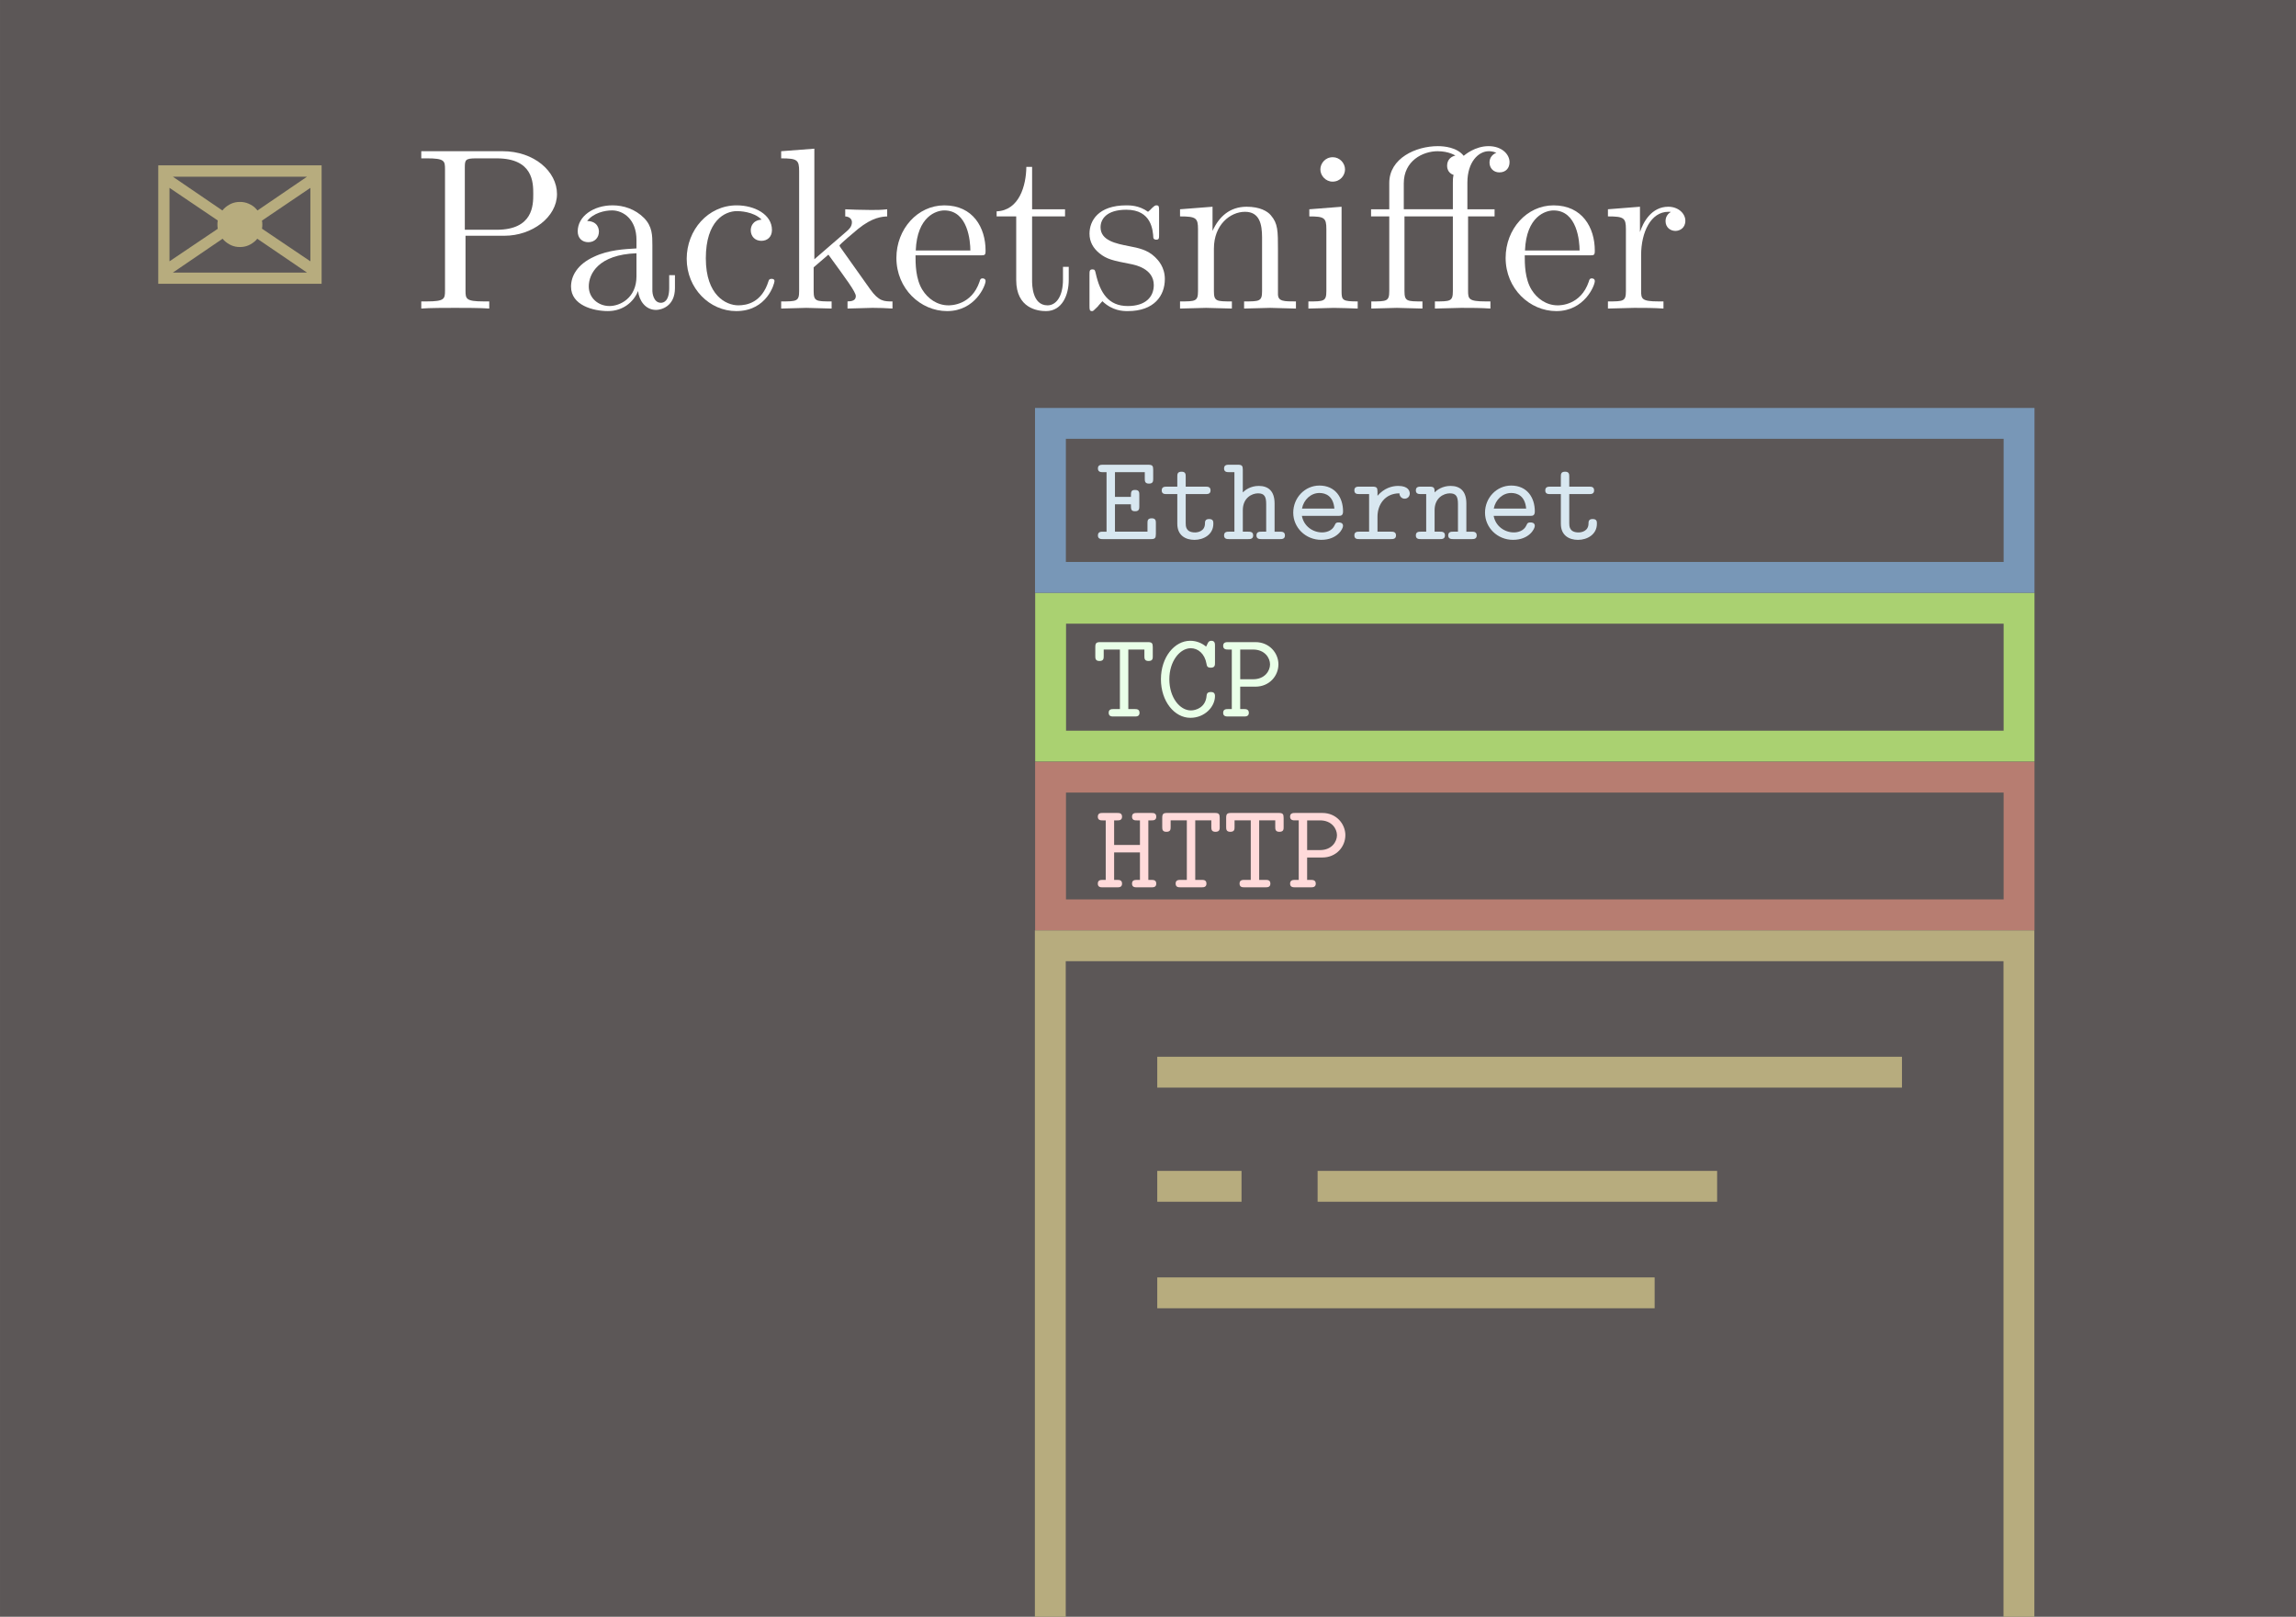 <?xml version="1.0" encoding="UTF-8" standalone="no"?>
<svg
   xmlns:dc="http://purl.org/dc/elements/1.1/"
   xmlns:cc="http://creativecommons.org/ns#"
   xmlns:rdf="http://www.w3.org/1999/02/22-rdf-syntax-ns#"
   xmlns:svg="http://www.w3.org/2000/svg"
   xmlns="http://www.w3.org/2000/svg"
   xmlns:sodipodi="http://sodipodi.sourceforge.net/DTD/sodipodi-0.dtd"
   xmlns:inkscape="http://www.inkscape.org/namespaces/inkscape"
   width="744"
   height="524"
   viewBox="0 0 196.85 138.642"
   version="1.1"
   id="svg4129"
   inkscape:version="1.0.1 (3bc2e813f5, 2020-09-07)"
   sodipodi:docname="packetsniffer.svg">
  <defs
     id="defs4123">
    <clipPath
       clipPathUnits="userSpaceOnUse"
       id="clipPath4848">
      <rect
         style="opacity:1;fill:#5c5757;fill-opacity:1;stroke-width:0.265;stroke-linejoin:bevel;stop-color:#000000"
         id="rect4850"
         width="196.85"
         height="138.642"
         x="-2.5177002e-05"
         y="9.7910561e-06" />
    </clipPath>
  </defs>
  <sodipodi:namedview
     id="base"
     pagecolor="#ffffff"
     bordercolor="#666666"
     borderopacity="1.0"
     inkscape:pageopacity="0.0"
     inkscape:pageshadow="2"
     inkscape:zoom="0.98994949"
     inkscape:cx="209.96023"
     inkscape:cy="293.19381"
     inkscape:document-units="mm"
     inkscape:current-layer="layer1"
     inkscape:document-rotation="0"
     showgrid="false"
     units="px"
     inkscape:snap-page="true"
     inkscape:window-width="1920"
     inkscape:window-height="1137"
     inkscape:window-x="-8"
     inkscape:window-y="-8"
     inkscape:window-maximized="1" />
  <g
     inkscape:label="Layer 1"
     inkscape:groupmode="layer"
     id="layer1"
     style="opacity:1">
    <rect
       style="fill:#5c5757;fill-opacity:1;stroke-width:0.265;stroke-linejoin:bevel;stop-color:#000000"
       id="rect4692"
       width="196.85"
       height="138.642"
       x="0"
       y="0"
       sodipodi:insensitive="true" />
    <g
       aria-label="✉ Packetsniffer"
       id="text4696"
       style="font-size:19.756px;line-height:0.85;font-family:'Latin Modern Roman';-inkscape-font-specification:'Latin Modern Roman, ';stroke-width:0.265">
      <path
         d="m 22.076,18.048 4.244,-2.894 H 14.822 l 4.244,2.894 q 0.068,-0.087 0.145,-0.164 0.28,-0.27 0.627,-0.424 0.338,-0.145 0.733,-0.145 0.395,0 0.733,0.145 0.415,0.183 0.627,0.424 0.077,0.087 0.145,0.164 z m 0.386,1.563 4.148,2.797 v -6.299 l -4.148,2.807 q 0.029,0.164 0.029,0.338 0,0.183 -0.029,0.357 z m -3.376,0.859 -4.264,2.904 h 11.498 l -4.264,-2.904 q -0.058,0.077 -0.125,0.145 -0.28,0.27 -0.627,0.424 -0.338,0.145 -0.733,0.145 -0.395,0 -0.733,-0.145 -0.347,-0.154 -0.627,-0.424 -0.068,-0.068 -0.125,-0.145 z M 18.671,18.907 14.532,16.109 v 6.299 l 4.138,-2.788 q -0.029,-0.183 -0.029,-0.367 0,-0.174 0.029,-0.347 z m -5.103,5.431 V 14.18 h 14.006 v 10.158 z"
         style="fill:#b7ac7e;fill-opacity:1"
         id="path4925" />
      <path
         d="m 47.754,16.641 c 0,-1.936 -1.956,-3.675 -4.662,-3.675 h -6.974 v 0.612 h 0.474 c 1.521,0 1.561,0.217 1.561,0.929 v 10.411 c 0,0.711 -0.04,0.929 -1.561,0.929 h -0.474 v 0.612 c 0.691,-0.059 2.153,-0.059 2.904,-0.059 0.751,0 2.232,0 2.924,0.059 v -0.612 h -0.474 c -1.521,0 -1.561,-0.217 -1.561,-0.929 v -4.702 h 3.339 c 2.371,0 4.504,-1.6 4.504,-3.576 z m -2.035,0 c 0,0.929 0,3.062 -3.141,3.062 h -2.726 v -5.334 c 0,-0.652 0.04,-0.79 0.968,-0.79 h 1.758 c 3.141,0 3.141,2.094 3.141,3.062 z"
         style="fill:#ffffff;fill-opacity:1"
         id="path4927" />
      <path
         d="m 57.868,24.701 v -1.106 h -0.494 v 1.106 c 0,1.146 -0.494,1.264 -0.711,1.264 -0.652,0 -0.731,-0.889 -0.731,-0.988 v -3.951 c 0,-0.83 0,-1.6 -0.711,-2.331 -0.77,-0.77 -1.758,-1.087 -2.707,-1.087 -1.62,0 -2.983,0.929 -2.983,2.232 0,0.593 0.395,0.929 0.909,0.929 0.553,0 0.909,-0.395 0.909,-0.909 0,-0.237 -0.099,-0.889 -1.008,-0.909 0.533,-0.691 1.501,-0.909 2.134,-0.909 0.968,0 2.094,0.77 2.094,2.529 v 0.731 c -1.008,0.059 -2.39,0.119 -3.635,0.711 -1.482,0.672 -1.976,1.699 -1.976,2.568 0,1.6 1.916,2.094 3.161,2.094 1.304,0 2.213,-0.79 2.588,-1.719 0.079,0.79 0.612,1.62 1.541,1.62 0.415,0 1.62,-0.277 1.62,-1.877 z M 54.569,23.694 c 0,1.877 -1.422,2.548 -2.311,2.548 -0.968,0 -1.778,-0.691 -1.778,-1.679 0,-1.087 0.83,-2.726 4.089,-2.845 z"
         style="fill:#ffffff;fill-opacity:1"
         id="path4929" />
      <path
         d="m 66.403,24.109 c 0,-0.198 -0.198,-0.198 -0.257,-0.198 -0.178,0 -0.217,0.079 -0.257,0.198 -0.573,1.837 -1.857,2.074 -2.588,2.074 -1.047,0 -2.786,-0.849 -2.786,-4.03 0,-3.22 1.62,-4.05 2.667,-4.05 0.178,0 1.422,0.02 2.114,0.731 -0.81,0.059 -0.929,0.652 -0.929,0.909 0,0.514 0.356,0.909 0.909,0.909 0.514,0 0.909,-0.336 0.909,-0.929 0,-1.343 -1.501,-2.114 -3.023,-2.114 -2.469,0 -4.287,2.134 -4.287,4.583 0,2.529 1.956,4.485 4.247,4.485 2.647,0 3.279,-2.371 3.279,-2.568 z"
         style="fill:#ffffff;fill-opacity:1"
         id="path4931" />
      <path
         d="m 76.518,26.46 v -0.612 c -0.731,0 -1.166,0 -1.916,-1.047 l -2.509,-3.536 c -0.02,-0.04 -0.119,-0.158 -0.119,-0.217 0,-0.079 1.403,-1.264 1.6,-1.422 1.245,-1.008 2.074,-1.047 2.489,-1.067 v -0.612 c -0.573,0.059 -0.83,0.059 -1.383,0.059 -0.711,0 -1.936,-0.04 -2.213,-0.059 v 0.612 c 0.375,0.02 0.573,0.237 0.573,0.494 0,0.395 -0.277,0.632 -0.435,0.77 l -2.786,2.41 v -9.483 l -2.845,0.217 v 0.612 c 1.383,0 1.541,0.138 1.541,1.106 v 10.273 c 0,0.889 -0.217,0.889 -1.541,0.889 v 0.612 l 2.153,-0.059 2.173,0.059 v -0.612 c -1.324,0 -1.541,0 -1.541,-0.889 v -2.035 l 1.264,-1.087 c 1.521,2.094 2.351,3.2 2.351,3.556 0,0.375 -0.336,0.454 -0.711,0.454 v 0.612 l 2.134,-0.059 c 0.573,0 1.146,0.02 1.719,0.059 z"
         style="fill:#ffffff;fill-opacity:1"
         id="path4933" />
      <path
         d="m 84.499,24.109 c 0,-0.198 -0.158,-0.237 -0.257,-0.237 -0.178,0 -0.217,0.119 -0.257,0.277 -0.691,2.035 -2.469,2.035 -2.667,2.035 -0.988,0 -1.778,-0.593 -2.232,-1.324 -0.593,-0.948 -0.593,-2.252 -0.593,-2.963 h 5.512 c 0.435,0 0.494,0 0.494,-0.415 0,-1.956 -1.067,-3.872 -3.536,-3.872 -2.292,0 -4.109,2.035 -4.109,4.504 0,2.647 2.074,4.564 4.346,4.564 2.41,0 3.299,-2.193 3.299,-2.568 z M 83.195,21.481 h -4.682 c 0.119,-2.944 1.778,-3.437 2.45,-3.437 2.035,0 2.232,2.667 2.232,3.437 z"
         style="fill:#ffffff;fill-opacity:1"
         id="path4935" />
      <path
         d="m 91.63,24.01 v -1.126 h -0.494 v 1.087 c 0,1.462 -0.593,2.213 -1.324,2.213 -1.324,0 -1.324,-1.798 -1.324,-2.134 v -5.492 h 2.825 V 17.945 H 88.489 V 14.31 h -0.494 c -0.02,1.62 -0.612,3.734 -2.548,3.813 v 0.435 h 1.679 v 5.453 c 0,2.43 1.837,2.667 2.548,2.667 1.403,0 1.956,-1.403 1.956,-2.667 z"
         style="fill:#ffffff;fill-opacity:1"
         id="path4937" />
      <path
         d="m 99.869,23.931 c 0,-1.047 -0.593,-1.64 -0.83,-1.877 -0.652,-0.632 -1.422,-0.79 -2.252,-0.948 -1.106,-0.217 -2.43,-0.474 -2.43,-1.62 0,-0.691 0.514,-1.501 2.213,-1.501 2.173,0 2.272,1.778 2.311,2.39 0.02,0.178 0.237,0.178 0.237,0.178 0.257,0 0.257,-0.099 0.257,-0.474 V 18.083 c 0,-0.336 0,-0.474 -0.217,-0.474 -0.099,0 -0.138,0 -0.395,0.237 -0.059,0.079 -0.257,0.257 -0.336,0.316 -0.751,-0.553 -1.561,-0.553 -1.857,-0.553 -2.41,0 -3.161,1.324 -3.161,2.43 0,0.691 0.316,1.245 0.849,1.679 0.632,0.514 1.185,0.632 2.608,0.909 0.435,0.079 2.055,0.395 2.055,1.818 0,1.008 -0.691,1.798 -2.232,1.798 -1.659,0 -2.371,-1.126 -2.746,-2.805 -0.059,-0.257 -0.079,-0.336 -0.277,-0.336 -0.257,0 -0.257,0.138 -0.257,0.494 v 2.608 c 0,0.336 0,0.474 0.217,0.474 0.099,0 0.119,-0.02 0.494,-0.395 0.04,-0.04 0.04,-0.079 0.395,-0.454 0.869,0.83 1.758,0.849 2.173,0.849 2.272,0 3.181,-1.324 3.181,-2.746 z"
         style="fill:#ffffff;fill-opacity:1"
         id="path4939" />
      <path
         d="m 111.109,26.46 v -0.612 c -1.027,0 -1.521,0 -1.541,-0.593 v -3.773 c 0,-1.699 0,-2.311 -0.612,-3.023 -0.277,-0.336 -0.929,-0.731 -2.074,-0.731 -1.442,0 -2.371,0.849 -2.924,2.074 v -2.074 l -2.786,0.217 v 0.612 c 1.383,0 1.541,0.138 1.541,1.106 v 5.295 c 0,0.889 -0.217,0.889 -1.541,0.889 v 0.612 l 2.232,-0.059 2.213,0.059 v -0.612 c -1.324,0 -1.541,0 -1.541,-0.889 v -3.635 c 0,-2.055 1.403,-3.161 2.667,-3.161 1.245,0 1.462,1.067 1.462,2.193 v 4.603 c 0,0.889 -0.217,0.889 -1.541,0.889 v 0.612 l 2.232,-0.059 z"
         style="fill:#ffffff;fill-opacity:1"
         id="path4941" />
      <path
         d="m 116.404,26.46 v -0.612 c -1.304,0 -1.383,-0.099 -1.383,-0.869 v -7.25 l -2.766,0.217 v 0.612 c 1.284,0 1.462,0.119 1.462,1.087 v 5.314 c 0,0.889 -0.217,0.889 -1.541,0.889 v 0.612 l 2.173,-0.059 c 0.691,0 1.383,0.04 2.055,0.059 z m -1.087,-11.932 c 0,-0.533 -0.454,-1.047 -1.047,-1.047 -0.672,0 -1.067,0.553 -1.067,1.047 0,0.533 0.454,1.047 1.047,1.047 0.672,0 1.067,-0.553 1.067,-1.047 z"
         style="fill:#ffffff;fill-opacity:1"
         id="path4943" />
      <path
         d="m 129.423,13.915 c 0,-0.711 -0.691,-1.383 -1.798,-1.383 -1.166,0 -2.035,0.751 -2.134,0.83 -0.573,-0.731 -1.679,-0.83 -2.213,-0.83 -1.877,0 -4.168,1.027 -4.168,3.161 v 2.252 h -1.561 v 0.612 h 1.561 v 6.401 c 0,0.889 -0.217,0.889 -1.541,0.889 v 0.612 l 2.193,-0.059 2.193,0.059 v -0.612 c -1.324,0 -1.541,0 -1.541,-0.889 v -6.401 h 4.149 v 6.401 c 0,0.889 -0.217,0.889 -1.541,0.889 v 0.612 l 2.252,-0.059 c 0.79,0 1.719,0 2.509,0.059 v -0.612 h -0.415 c -1.462,0 -1.501,-0.217 -1.501,-0.929 v -6.361 h 2.272 v -0.612 h -2.331 v -2.292 c 0,-1.758 0.948,-2.687 1.837,-2.687 0.059,0 0.356,0 0.652,0.138 -0.237,0.079 -0.593,0.336 -0.593,0.83 0,0.454 0.316,0.849 0.849,0.849 0.573,0 0.869,-0.395 0.869,-0.869 z m -4.643,-0.573 c -0.316,0.059 -0.711,0.316 -0.711,0.869 0,0.119 0.02,0.612 0.553,0.79 -0.059,0.257 -0.059,0.435 -0.059,0.672 v 2.272 h -4.208 v -2.232 c 0,-1.916 1.62,-2.746 2.904,-2.746 0.968,0 1.521,0.375 1.521,0.375 z"
         style="fill:#ffffff;fill-opacity:1"
         id="path4945" />
      <path
         d="m 136.732,24.109 c 0,-0.198 -0.158,-0.237 -0.257,-0.237 -0.178,0 -0.217,0.119 -0.257,0.277 -0.691,2.035 -2.469,2.035 -2.667,2.035 -0.988,0 -1.778,-0.593 -2.232,-1.324 -0.593,-0.948 -0.593,-2.252 -0.593,-2.963 h 5.512 c 0.435,0 0.494,0 0.494,-0.415 0,-1.956 -1.067,-3.872 -3.536,-3.872 -2.292,0 -4.109,2.035 -4.109,4.504 0,2.647 2.074,4.564 4.346,4.564 2.41,0 3.299,-2.193 3.299,-2.568 z m -1.304,-2.627 h -4.682 c 0.119,-2.944 1.778,-3.437 2.45,-3.437 2.035,0 2.232,2.667 2.232,3.437 z"
         style="fill:#ffffff;fill-opacity:1"
         id="path4947" />
      <path
         d="m 144.496,18.933 c 0,-0.632 -0.612,-1.205 -1.462,-1.205 -1.442,0 -2.153,1.324 -2.43,2.173 v -2.173 l -2.746,0.217 v 0.612 c 1.383,0 1.541,0.138 1.541,1.106 v 5.295 c 0,0.889 -0.217,0.889 -1.541,0.889 v 0.612 l 2.252,-0.059 c 0.79,0 1.719,0 2.509,0.059 v -0.612 h -0.415 c -1.462,0 -1.501,-0.217 -1.501,-0.929 v -3.042 c 0,-1.956 0.83,-3.714 2.331,-3.714 0.138,0 0.178,0 0.217,0.02 -0.059,0.02 -0.454,0.257 -0.454,0.77 0,0.553 0.415,0.849 0.849,0.849 0.356,0 0.849,-0.237 0.849,-0.869 z"
         style="fill:#ffffff;fill-opacity:1"
         id="path4949" />
    </g>
    <g
       id="g4825"
       transform="matrix(1.233,0,0,1.233,-37.892,-32.072)"
       style="stroke-width:0.811">
      <rect
         style="fill:none;fill-opacity:1;stroke:#b7ac7e;stroke-width:2.146;stroke-linejoin:miter;stroke-miterlimit:4;stroke-dasharray:none;stroke-opacity:1;stop-color:#000000"
         id="rect4778"
         width="67.352"
         height="60.879"
         x="103.765"
         y="91.786"
         clip-path="url(#clipPath4848)" />
      <path
         style="fill:none;stroke:#b7ac7e;stroke-width:2.146;stroke-linecap:butt;stroke-linejoin:miter;stroke-miterlimit:4;stroke-dasharray:none;stroke-opacity:1"
         d="m 111.201,100.579 h 51.783"
         id="path4780" />
      <path
         style="fill:none;stroke:#b7ac7e;stroke-width:2.146;stroke-linecap:butt;stroke-linejoin:miter;stroke-miterlimit:4;stroke-dasharray:none;stroke-opacity:1"
         d="m 111.201,108.517 h 5.859"
         id="path4782" />
      <path
         style="fill:none;stroke:#b7ac7e;stroke-width:2.146;stroke-linecap:butt;stroke-linejoin:miter;stroke-miterlimit:4;stroke-dasharray:none;stroke-opacity:1"
         d="m 122.351,108.517 h 27.781"
         id="path4784" />
      <path
         style="fill:none;stroke:#b7ac7e;stroke-width:2.146;stroke-linecap:butt;stroke-linejoin:miter;stroke-miterlimit:4;stroke-dasharray:none;stroke-opacity:1"
         d="m 111.201,115.925 h 34.585"
         id="path4786" />
    </g>
    <g
       id="g4830"
       transform="matrix(1.233,0,0,1.233,-37.881,-31.46)"
       style="stroke-width:0.811">
      <rect
         style="fill:none;fill-opacity:1;stroke:#b77d71;stroke-width:2.146;stroke-linejoin:miter;stroke-miterlimit:4;stroke-dasharray:none;stroke-opacity:1;stop-color:#000000"
         id="rect4788"
         width="67.345"
         height="9.576"
         x="103.772"
         y="79.564" />
      <rect
         style="opacity:1;fill:none;fill-opacity:1;stroke:#aad171;stroke-width:2.146;stroke-linejoin:miter;stroke-miterlimit:4;stroke-dasharray:none;stroke-opacity:1;stop-color:#000000"
         id="rect4788-3"
         width="67.34"
         height="9.588"
         x="103.777"
         y="67.817" />
      <rect
         style="opacity:1;fill:none;fill-opacity:1;stroke:#7897b7;stroke-width:2.146;stroke-linejoin:miter;stroke-miterlimit:4;stroke-dasharray:none;stroke-opacity:1;stop-color:#000000"
         id="rect4788-3-9"
         width="67.352"
         height="10.71"
         x="103.765"
         y="54.96" />
    </g>
    <g
       aria-label="Ethernet"
       id="text4854"
       style="font-style:normal;font-variant:normal;font-weight:normal;font-stretch:normal;font-size:8.467px;line-height:0.85;font-family:'Latin Modern Mono';-inkscape-font-specification:'Latin Modern Mono';stroke-width:0.215;stroke-miterlimit:4;stroke-dasharray:none"
       transform="matrix(1.233,0,0,1.233,-37.798,-30.201)">
      <path
         d="m 111.029,61.641 v -0.754 c 0,-0.161 0,-0.347 -0.288,-0.347 -0.296,0 -0.296,0.178 -0.296,0.347 v 0.584 h -2.261 v -1.905 h 1.109 c 0,0.347 0,0.483 0.296,0.483 0.288,0 0.288,-0.186 0.288,-0.347 v -0.787 c 0,-0.161 0,-0.347 -0.288,-0.347 -0.296,0 -0.296,0.135 -0.296,0.483 h -1.109 v -1.719 h 2.074 v 0.449 c 0,0.161 0,0.347 0.288,0.347 0.296,0 0.296,-0.178 0.296,-0.347 v -0.618 c 0,-0.262 -0.051,-0.347 -0.339,-0.347 h -3.158 c -0.127,0 -0.347,0 -0.347,0.254 0,0.262 0.22,0.262 0.347,0.262 h 0.254 v 4.14 h -0.254 c -0.135,0 -0.347,0 -0.347,0.262 0,0.254 0.22,0.254 0.347,0.254 h 3.344 c 0.279,0 0.339,-0.076 0.339,-0.347 z"
         style="font-style:normal;font-variant:normal;font-weight:normal;font-stretch:normal;font-size:8.467px;font-family:'Latin Modern Mono';-inkscape-font-specification:'Latin Modern Mono';fill:#d8e7f0;fill-opacity:1;stroke-width:0.215;stroke-miterlimit:4;stroke-dasharray:none"
         id="path4908" />
      <path
         d="m 115.025,60.921 c 0,-0.152 0,-0.33 -0.296,-0.33 -0.279,0 -0.288,0.178 -0.288,0.322 -0.008,0.525 -0.491,0.61 -0.686,0.61 -0.652,0 -0.652,-0.44 -0.652,-0.652 v -2.015 h 1.389 c 0.127,0 0.339,0 0.339,-0.254 0,-0.262 -0.203,-0.262 -0.339,-0.262 h -1.389 v -0.694 c 0,-0.161 0,-0.347 -0.288,-0.347 -0.296,0 -0.296,0.178 -0.296,0.347 v 0.694 h -0.737 c -0.135,0 -0.347,0 -0.347,0.262 0,0.254 0.212,0.254 0.339,0.254 h 0.745 v 2.066 c 0,0.813 0.576,1.118 1.194,1.118 0.627,0 1.312,-0.364 1.312,-1.118 z"
         style="font-style:normal;font-variant:normal;font-weight:normal;font-stretch:normal;font-size:8.467px;font-family:'Latin Modern Mono';-inkscape-font-specification:'Latin Modern Mono';fill:#d8e7f0;fill-opacity:1;stroke-width:0.215;stroke-miterlimit:4;stroke-dasharray:none"
         id="path4910" />
      <path
         d="m 120.003,61.734 c 0,-0.262 -0.212,-0.262 -0.347,-0.262 h -0.373 V 59.507 c 0,-0.855 -0.432,-1.219 -1.101,-1.219 -0.567,0 -0.948,0.288 -1.109,0.449 v -1.575 c 0,-0.262 -0.051,-0.347 -0.339,-0.347 H 116.117 c -0.135,0 -0.347,0 -0.347,0.262 0,0.254 0.22,0.254 0.339,0.254 h 0.381 v 4.14 H 116.117 c -0.135,0 -0.347,0 -0.347,0.262 0,0.254 0.22,0.254 0.339,0.254 h 1.346 c 0.119,0 0.339,0 0.339,-0.254 0,-0.262 -0.212,-0.262 -0.347,-0.262 h -0.373 v -1.499 c 0,-0.847 0.627,-1.168 1.058,-1.168 0.449,0 0.567,0.237 0.567,0.745 v 1.922 h -0.33 c -0.135,0 -0.347,0 -0.347,0.262 0,0.254 0.229,0.254 0.347,0.254 h 1.295 c 0.119,0 0.339,0 0.339,-0.254 z"
         style="font-style:normal;font-variant:normal;font-weight:normal;font-stretch:normal;font-size:8.467px;font-family:'Latin Modern Mono';-inkscape-font-specification:'Latin Modern Mono';fill:#d8e7f0;fill-opacity:1;stroke-width:0.215;stroke-miterlimit:4;stroke-dasharray:none"
         id="path4912" />
      <path
         d="m 124.042,61.065 c 0,-0.237 -0.246,-0.237 -0.296,-0.237 -0.152,0 -0.22,0.025 -0.279,0.186 -0.186,0.432 -0.643,0.508 -0.881,0.508 -0.635,0 -1.27,-0.423 -1.405,-1.151 h 2.523 c 0.178,0 0.339,0 0.339,-0.313 0,-0.965 -0.542,-1.795 -1.643,-1.795 -1.008,0 -1.82,0.847 -1.82,1.888 0,1.033 0.855,1.888 1.947,1.888 1.118,0 1.516,-0.762 1.516,-0.974 z m -0.601,-1.202 h -2.252 c 0.119,-0.618 0.618,-1.084 1.211,-1.084 0.44,0 0.965,0.212 1.041,1.084 z"
         style="font-style:normal;font-variant:normal;font-weight:normal;font-stretch:normal;font-size:8.467px;font-family:'Latin Modern Mono';-inkscape-font-specification:'Latin Modern Mono';fill:#d8e7f0;fill-opacity:1;stroke-width:0.215;stroke-miterlimit:4;stroke-dasharray:none"
         id="path4914" />
      <path
         d="m 128.682,58.813 c 0,-0.169 -0.102,-0.525 -0.804,-0.525 -0.432,0 -0.974,0.152 -1.439,0.686 v -0.288 c 0,-0.262 -0.051,-0.347 -0.339,-0.347 h -0.931 c -0.127,0 -0.339,0 -0.339,0.254 0,0.262 0.203,0.262 0.339,0.262 h 0.686 v 2.616 h -0.686 c -0.127,0 -0.339,0 -0.339,0.254 0,0.262 0.203,0.262 0.339,0.262 h 2.21 c 0.127,0 0.347,0 0.347,-0.254 0,-0.262 -0.22,-0.262 -0.347,-0.262 h -0.94 v -1.058 c 0,-0.796 0.5,-1.609 1.524,-1.609 0.008,0.203 0.152,0.373 0.364,0.373 0.186,0 0.356,-0.135 0.356,-0.364 z"
         style="font-style:normal;font-variant:normal;font-weight:normal;font-stretch:normal;font-size:8.467px;font-family:'Latin Modern Mono';-inkscape-font-specification:'Latin Modern Mono';fill:#d8e7f0;fill-opacity:1;stroke-width:0.215;stroke-miterlimit:4;stroke-dasharray:none"
         id="path4916" />
      <path
         d="m 133.338,61.734 c 0,-0.262 -0.212,-0.262 -0.347,-0.262 h -0.373 V 59.507 c 0,-0.855 -0.432,-1.219 -1.101,-1.219 -0.567,0 -0.948,0.288 -1.109,0.449 0,-0.271 0,-0.398 -0.339,-0.398 H 129.452 c -0.135,0 -0.347,0 -0.347,0.262 0,0.254 0.22,0.254 0.339,0.254 h 0.381 v 2.616 H 129.452 c -0.135,0 -0.347,0 -0.347,0.262 0,0.254 0.22,0.254 0.339,0.254 h 1.346 c 0.119,0 0.339,0 0.339,-0.254 0,-0.262 -0.212,-0.262 -0.347,-0.262 h -0.373 v -1.499 c 0,-0.847 0.627,-1.168 1.058,-1.168 0.449,0 0.567,0.237 0.567,0.745 v 1.922 h -0.33 c -0.135,0 -0.347,0 -0.347,0.262 0,0.254 0.229,0.254 0.347,0.254 h 1.295 c 0.119,0 0.339,0 0.339,-0.254 z"
         style="font-style:normal;font-variant:normal;font-weight:normal;font-stretch:normal;font-size:8.467px;font-family:'Latin Modern Mono';-inkscape-font-specification:'Latin Modern Mono';fill:#d8e7f0;fill-opacity:1;stroke-width:0.215;stroke-miterlimit:4;stroke-dasharray:none"
         id="path4918" />
      <path
         d="m 137.377,61.065 c 0,-0.237 -0.246,-0.237 -0.296,-0.237 -0.152,0 -0.22,0.025 -0.279,0.186 -0.186,0.432 -0.643,0.508 -0.881,0.508 -0.635,0 -1.27,-0.423 -1.405,-1.151 h 2.523 c 0.178,0 0.339,0 0.339,-0.313 0,-0.965 -0.542,-1.795 -1.643,-1.795 -1.008,0 -1.82,0.847 -1.82,1.888 0,1.033 0.855,1.888 1.947,1.888 1.118,0 1.516,-0.762 1.516,-0.974 z m -0.601,-1.202 h -2.252 c 0.119,-0.618 0.618,-1.084 1.211,-1.084 0.44,0 0.965,0.212 1.041,1.084 z"
         style="font-style:normal;font-variant:normal;font-weight:normal;font-stretch:normal;font-size:8.467px;font-family:'Latin Modern Mono';-inkscape-font-specification:'Latin Modern Mono';fill:#d8e7f0;fill-opacity:1;stroke-width:0.215;stroke-miterlimit:4;stroke-dasharray:none"
         id="path4920" />
      <path
         d="m 141.695,60.921 c 0,-0.152 0,-0.33 -0.296,-0.33 -0.279,0 -0.288,0.178 -0.288,0.322 -0.008,0.525 -0.491,0.61 -0.686,0.61 -0.652,0 -0.652,-0.44 -0.652,-0.652 v -2.015 h 1.389 c 0.127,0 0.339,0 0.339,-0.254 0,-0.262 -0.203,-0.262 -0.339,-0.262 h -1.389 v -0.694 c 0,-0.161 0,-0.347 -0.288,-0.347 -0.296,0 -0.296,0.178 -0.296,0.347 v 0.694 h -0.737 c -0.135,0 -0.347,0 -0.347,0.262 0,0.254 0.212,0.254 0.339,0.254 h 0.745 v 2.066 c 0,0.813 0.576,1.118 1.194,1.118 0.627,0 1.312,-0.364 1.312,-1.118 z"
         style="font-style:normal;font-variant:normal;font-weight:normal;font-stretch:normal;font-size:8.467px;font-family:'Latin Modern Mono';-inkscape-font-specification:'Latin Modern Mono';fill:#d8e7f0;fill-opacity:1;stroke-width:0.215;stroke-miterlimit:4;stroke-dasharray:none"
         id="path4922" />
    </g>
    <g
       aria-label="TCP"
       id="text4854-1"
       style="font-style:normal;font-variant:normal;font-weight:normal;font-stretch:normal;font-size:8.467px;line-height:0.85;font-family:'Latin Modern Mono';-inkscape-font-specification:'Latin Modern Mono';opacity:1;stroke-width:0.215"
       transform="matrix(1.233,0,0,1.233,-37.798,-30.731)">
      <path
         d="m 110.813,70.547 v -0.618 c 0,-0.262 -0.051,-0.347 -0.339,-0.347 h -3.31 c -0.279,0 -0.347,0.068 -0.347,0.347 v 0.618 c 0,0.161 0,0.347 0.288,0.347 0.296,0 0.296,-0.178 0.296,-0.347 v -0.449 h 1.126 v 4.14 h -0.44 c -0.127,0 -0.339,0 -0.339,0.254 0,0.262 0.203,0.262 0.339,0.262 h 1.465 c 0.127,0 0.339,0 0.339,-0.254 0,-0.262 -0.203,-0.262 -0.339,-0.262 h -0.44 v -4.14 h 1.118 v 0.449 c 0,0.161 0,0.347 0.288,0.347 0.296,0 0.296,-0.178 0.296,-0.347 z"
         style="font-style:normal;font-variant:normal;font-weight:normal;font-stretch:normal;font-size:8.467px;font-family:'Latin Modern Mono';-inkscape-font-specification:'Latin Modern Mono';fill:#e9ffe8;fill-opacity:1;stroke-width:0.215"
         id="path4901" />
      <path
         d="m 115.14,73.332 c 0,-0.279 -0.203,-0.279 -0.296,-0.279 -0.076,0 -0.271,0 -0.288,0.246 -0.059,0.83 -0.745,1.033 -1.092,1.033 -0.77,0 -1.499,-0.897 -1.499,-2.167 0,-1.262 0.737,-2.159 1.49,-2.159 0.508,0 0.974,0.389 1.092,1.075 0.025,0.144 0.042,0.279 0.296,0.279 0.296,0 0.296,-0.178 0.296,-0.347 V 69.835 c 0,-0.135 0,-0.347 -0.254,-0.347 -0.152,0 -0.195,0.085 -0.237,0.144 -0.017,0.034 -0.017,0.051 -0.127,0.262 -0.279,-0.237 -0.669,-0.406 -1.101,-0.406 -1.092,0 -2.04,1.135 -2.04,2.675 0,1.549 0.948,2.684 2.049,2.684 0.982,0 1.71,-0.754 1.71,-1.516 z"
         style="font-style:normal;font-variant:normal;font-weight:normal;font-stretch:normal;font-size:8.467px;font-family:'Latin Modern Mono';-inkscape-font-specification:'Latin Modern Mono';fill:#e9ffe8;fill-opacity:1;stroke-width:0.215"
         id="path4903" />
      <path
         d="m 119.551,71.131 c 0,-0.787 -0.627,-1.549 -1.6,-1.549 h -1.897 c -0.127,0 -0.347,0 -0.347,0.254 0,0.262 0.22,0.262 0.347,0.262 h 0.254 v 4.14 h -0.254 c -0.135,0 -0.347,0 -0.347,0.262 0,0.254 0.22,0.254 0.347,0.254 h 1.092 c 0.127,0 0.347,0 0.347,-0.254 0,-0.262 -0.22,-0.262 -0.347,-0.262 h -0.254 v -1.558 h 1.058 c 0.982,0 1.6,-0.762 1.6,-1.549 z m -0.584,0 c 0,0.449 -0.364,1.033 -1.177,1.033 h -0.897 v -2.066 h 0.897 c 0.813,0 1.177,0.584 1.177,1.033 z"
         style="font-style:normal;font-variant:normal;font-weight:normal;font-stretch:normal;font-size:8.467px;font-family:'Latin Modern Mono';-inkscape-font-specification:'Latin Modern Mono';fill:#e9ffe8;fill-opacity:1;stroke-width:0.215"
         id="path4905" />
    </g>
    <g
       aria-label="HTTP"
       id="text4854-1-4"
       style="font-style:normal;font-variant:normal;font-weight:normal;font-stretch:normal;font-size:8.467px;line-height:0.85;font-family:'Latin Modern Mono';-inkscape-font-specification:'Latin Modern Mono';opacity:1;stroke-width:0.215"
       transform="matrix(1.233,0,0,1.233,-37.798,-31.26)">
      <path
         d="m 111.056,86.81 c 0,-0.262 -0.203,-0.262 -0.339,-0.262 h -0.212 v -4.14 h 0.212 c 0.127,0 0.339,0 0.339,-0.254 0,-0.262 -0.203,-0.262 -0.339,-0.262 h -1.008 c -0.127,0 -0.339,0 -0.339,0.254 0,0.262 0.203,0.262 0.339,0.262 h 0.212 v 1.71 h -1.795 v -1.71 h 0.212 c 0.127,0 0.339,0 0.339,-0.254 0,-0.262 -0.203,-0.262 -0.339,-0.262 h -1.008 c -0.135,0 -0.339,0 -0.339,0.262 0,0.254 0.212,0.254 0.339,0.254 h 0.212 v 4.14 h -0.212 c -0.135,0 -0.339,0 -0.339,0.262 0,0.254 0.212,0.254 0.339,0.254 h 1.008 c 0.127,0 0.339,0 0.339,-0.254 0,-0.262 -0.203,-0.262 -0.339,-0.262 h -0.212 v -1.913 h 1.795 v 1.913 h -0.212 c -0.127,0 -0.339,0 -0.339,0.254 0,0.262 0.203,0.262 0.339,0.262 h 1.008 c 0.127,0 0.339,0 0.339,-0.254 z"
         style="font-style:normal;font-variant:normal;font-weight:normal;font-stretch:normal;font-size:8.467px;font-family:'Latin Modern Mono';-inkscape-font-specification:'Latin Modern Mono';fill:#ffdada;fill-opacity:1;stroke-width:0.215"
         id="path4892" />
      <path
         d="m 115.467,82.856 v -0.618 c 0,-0.262 -0.051,-0.347 -0.339,-0.347 h -3.31 c -0.279,0 -0.347,0.068 -0.347,0.347 v 0.618 c 0,0.161 0,0.347 0.288,0.347 0.296,0 0.296,-0.178 0.296,-0.347 v -0.449 h 1.126 v 4.14 h -0.44 c -0.127,0 -0.339,0 -0.339,0.254 0,0.262 0.203,0.262 0.339,0.262 h 1.465 c 0.127,0 0.339,0 0.339,-0.254 0,-0.262 -0.203,-0.262 -0.339,-0.262 h -0.44 v -4.14 h 1.118 v 0.449 c 0,0.161 0,0.347 0.288,0.347 0.296,0 0.296,-0.178 0.296,-0.347 z"
         style="font-style:normal;font-variant:normal;font-weight:normal;font-stretch:normal;font-size:8.467px;font-family:'Latin Modern Mono';-inkscape-font-specification:'Latin Modern Mono';fill:#ffdada;fill-opacity:1;stroke-width:0.215"
         id="path4894" />
      <path
         d="m 119.912,82.856 v -0.618 c 0,-0.262 -0.051,-0.347 -0.339,-0.347 h -3.31 c -0.279,0 -0.347,0.068 -0.347,0.347 v 0.618 c 0,0.161 0,0.347 0.288,0.347 0.296,0 0.296,-0.178 0.296,-0.347 v -0.449 h 1.126 v 4.14 h -0.44 c -0.127,0 -0.339,0 -0.339,0.254 0,0.262 0.203,0.262 0.339,0.262 h 1.465 c 0.127,0 0.339,0 0.339,-0.254 0,-0.262 -0.203,-0.262 -0.339,-0.262 h -0.44 v -4.14 h 1.118 v 0.449 c 0,0.161 0,0.347 0.288,0.347 0.296,0 0.296,-0.178 0.296,-0.347 z"
         style="font-style:normal;font-variant:normal;font-weight:normal;font-stretch:normal;font-size:8.467px;font-family:'Latin Modern Mono';-inkscape-font-specification:'Latin Modern Mono';fill:#ffdada;fill-opacity:1;stroke-width:0.215"
         id="path4896" />
      <path
         d="m 124.205,83.441 c 0,-0.787 -0.627,-1.549 -1.6,-1.549 h -1.897 c -0.127,0 -0.347,0 -0.347,0.254 0,0.262 0.22,0.262 0.347,0.262 h 0.254 v 4.14 h -0.254 c -0.135,0 -0.347,0 -0.347,0.262 0,0.254 0.22,0.254 0.347,0.254 h 1.092 c 0.127,0 0.347,0 0.347,-0.254 0,-0.262 -0.22,-0.262 -0.347,-0.262 h -0.254 v -1.558 h 1.058 c 0.982,0 1.6,-0.762 1.6,-1.549 z m -0.584,0 c 0,0.449 -0.364,1.033 -1.177,1.033 h -0.897 v -2.066 h 0.897 c 0.813,0 1.177,0.584 1.177,1.033 z"
         style="font-style:normal;font-variant:normal;font-weight:normal;font-stretch:normal;font-size:8.467px;font-family:'Latin Modern Mono';-inkscape-font-specification:'Latin Modern Mono';fill:#ffdada;fill-opacity:1;stroke-width:0.215"
         id="path4898" />
    </g>
  </g>
</svg>
